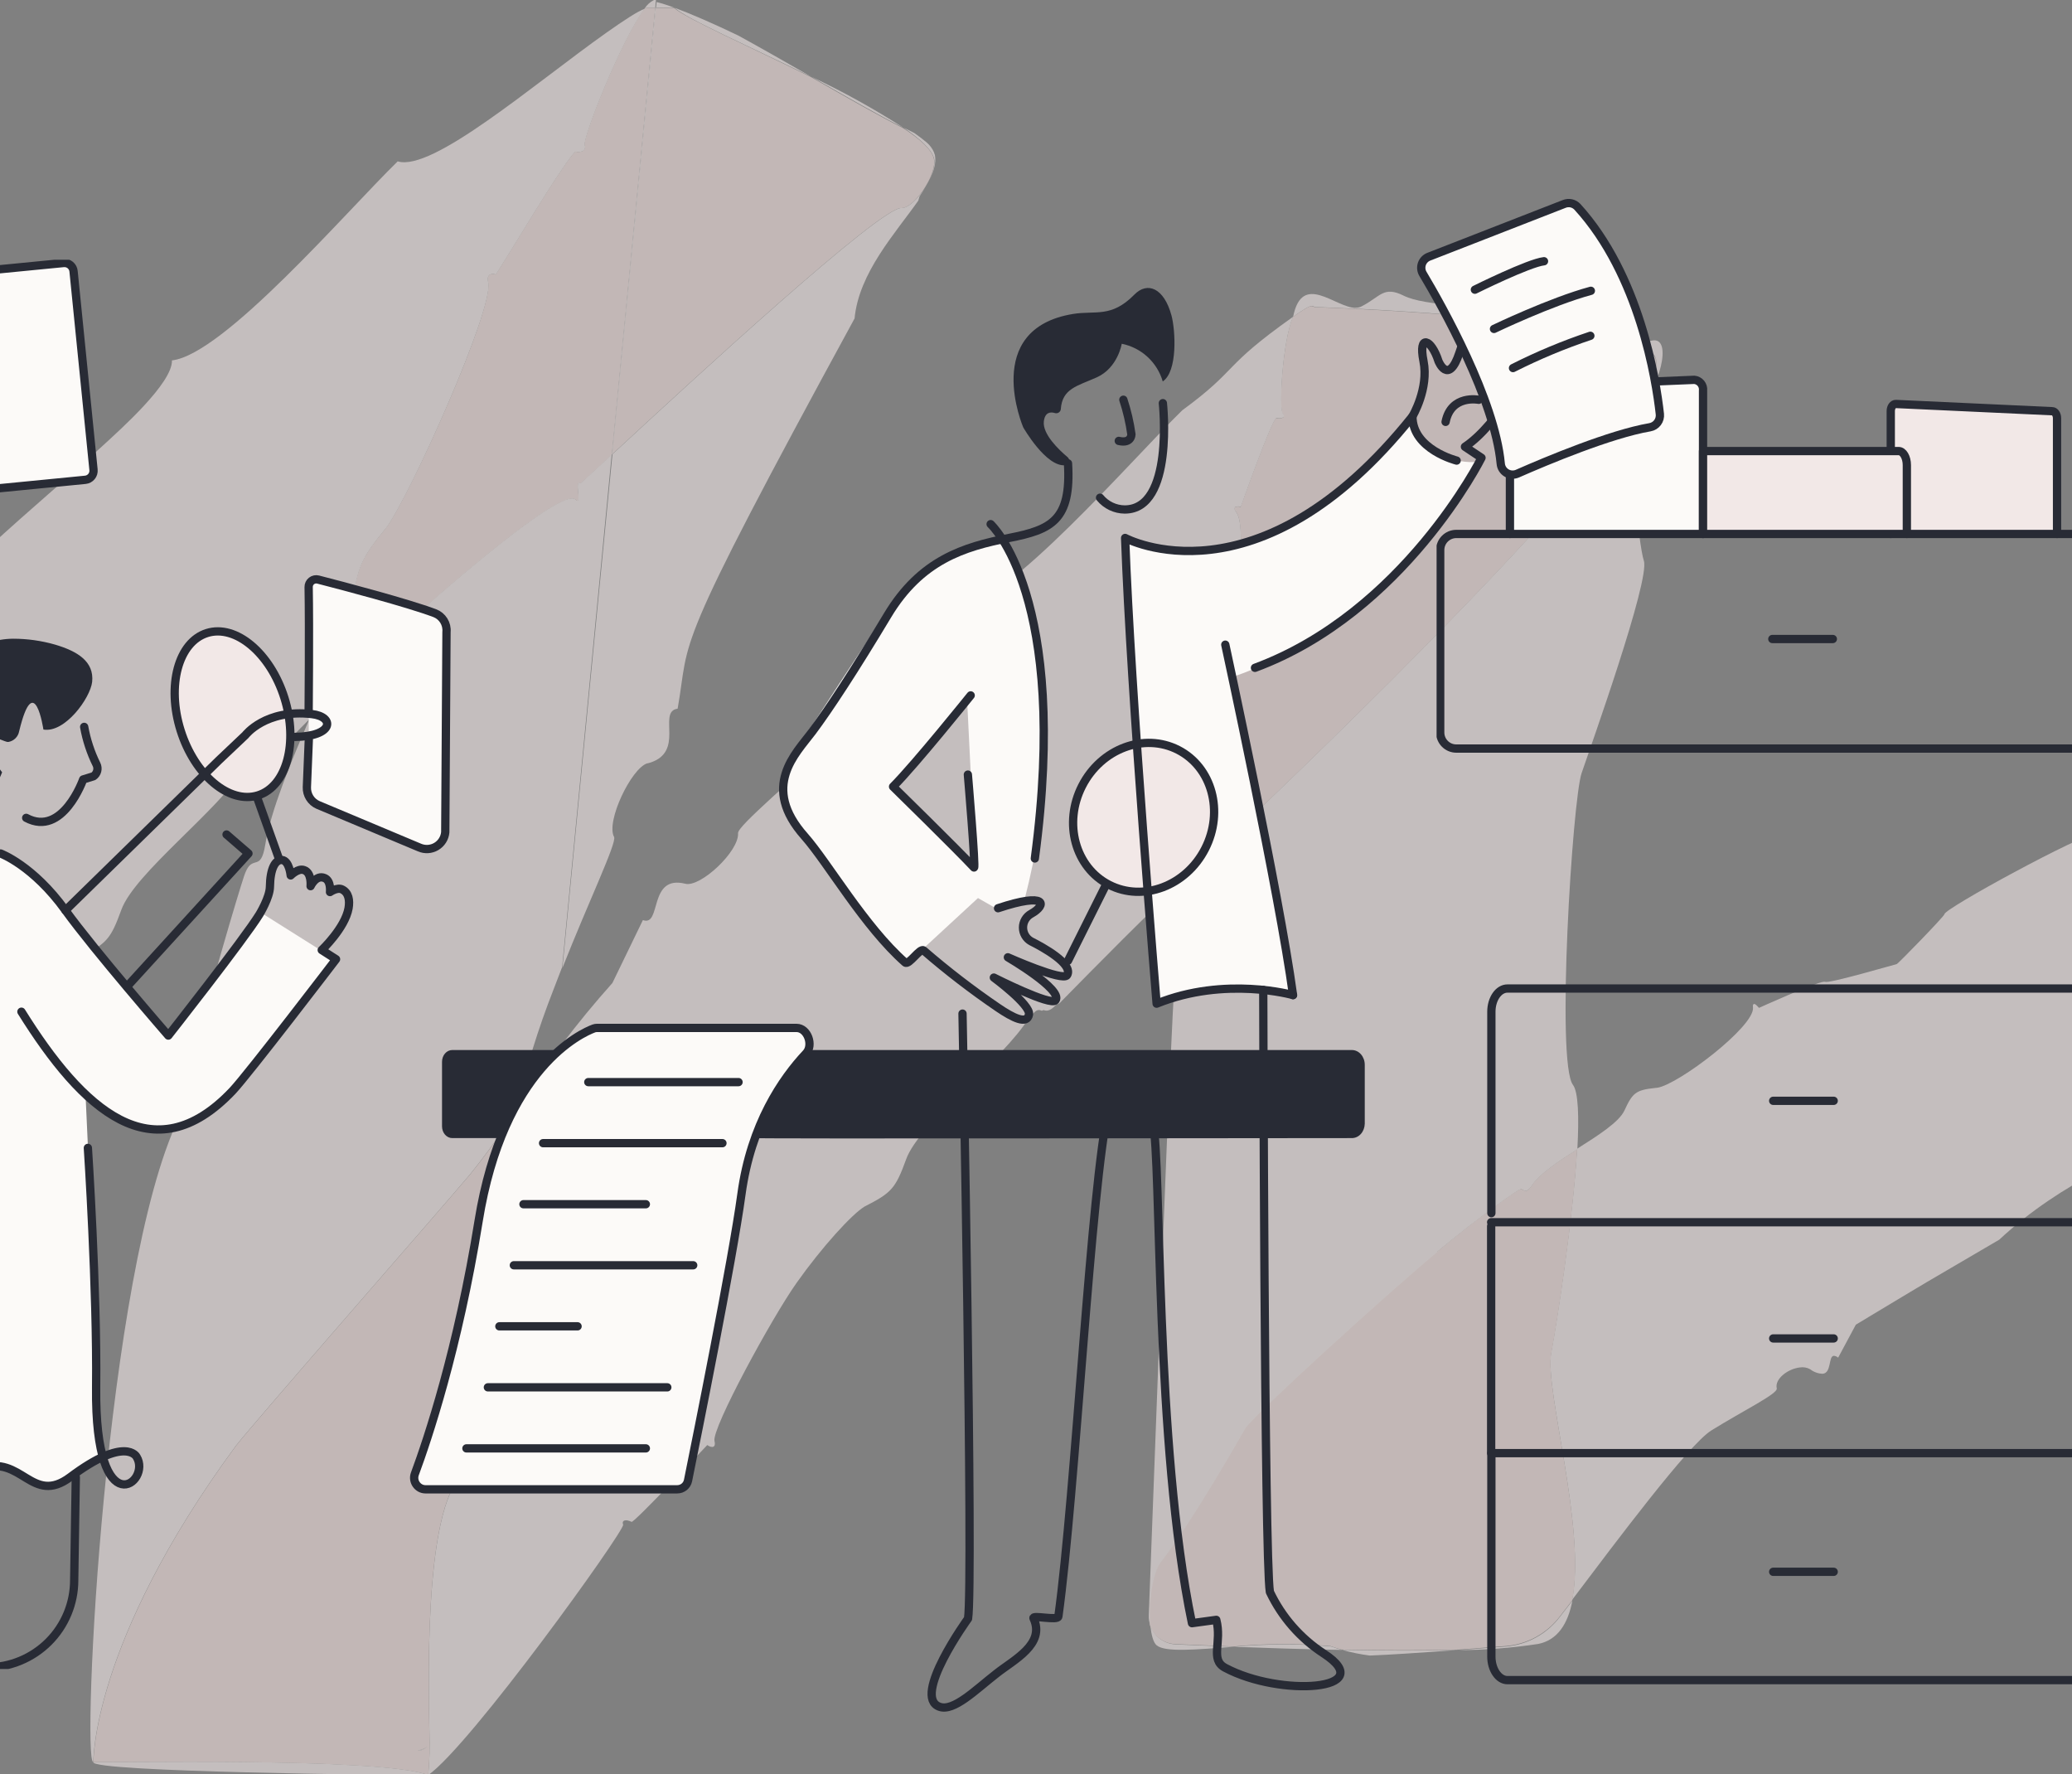 <svg width="375" height="321" viewBox="0 0 375 321" fill="none" xmlns="http://www.w3.org/2000/svg">
<rect x="0" y="0" width="375" height="321" fill="#808080" stroke="none"/>
<g opacity="0.6" clip-path="url(#clip0_4804_4524)">
<path d="M318.346 182.375C318.346 182.375 328.332 177.838 330.072 177.646C330.197 177.646 330.274 177.646 330.312 177.646C330.735 178.088 343.047 174.474 343.268 174.455C343.489 174.436 351.918 165.757 351.918 165.42C351.803 164.459 376.533 151.003 379.791 150.619C379.994 150.581 380.202 150.59 380.4 150.645C380.598 150.7 380.781 150.799 380.935 150.936C386.635 157.405 406.972 186.959 411.211 194.524C415.738 202.597 384.568 203.174 361.828 224.319C345.834 233.68 351.371 230.384 335.877 239.697L332.677 245.666C332.455 245.463 332.169 245.344 331.869 245.329C331.379 245.387 331.293 246.156 331.12 246.925C330.947 247.694 330.706 248.491 329.899 248.578C329.068 248.56 328.266 248.273 327.611 247.761C327.047 247.447 326.394 247.332 325.756 247.434C323.632 247.665 321.153 249.481 321.566 251.231C321.787 252.192 315.578 255.2 309.715 258.843C305.63 261.38 292.472 278.979 284.533 289.484C287.08 276.422 279.507 251.327 280.737 244.791C281.842 238.909 284.697 220.359 285.427 207.864C289.272 205.432 293.001 203.058 293.991 200.954C295.461 197.763 296.038 197.244 299.498 196.869L299.969 196.821C303.766 196.225 317.5 185.797 317.27 182.346C317.202 181.904 317.27 181.683 317.471 181.664C317.673 181.644 317.99 181.962 318.346 182.375Z" fill="#F2E8E7"/>
<path d="M298.922 61.637C303.083 60.675 299.825 71.44 297.086 72.209C299.546 68.201 300.469 65.318 299.248 64.097C297.884 62.732 294.712 61.579 290.492 60.608V60.541C294.154 61.464 297.336 62.021 298.922 61.637Z" fill="#F2E8E7"/>
<path d="M296.845 72.297C296.941 72.311 297.038 72.311 297.134 72.297C296.74 72.931 296.317 73.594 295.846 74.286C296.009 73.027 296.336 72.306 296.845 72.297Z" fill="#F2E8E7"/>
<path d="M282.352 292.522L284.581 289.639C283.764 293.829 281.9 296.78 278.363 297.472C273.61 298.192 268.811 298.565 264.003 298.587L272.49 297.943C274.424 297.789 276.303 297.227 278.003 296.292C279.703 295.357 281.185 294.072 282.352 292.522Z" fill="#F2E8E7"/>
<path d="M260.13 226.463C266.858 220.792 275.018 214.929 275.306 215.131C275.552 215.336 275.861 215.451 276.181 215.458C276.46 215.458 276.777 215.208 277.142 214.612C278.613 212.382 282.044 210.123 285.446 207.961C284.716 220.456 281.861 239.006 280.756 244.888C279.526 251.423 287.099 276.519 284.552 289.581L282.323 292.464C281.153 294.007 279.669 295.285 277.969 296.213C276.269 297.141 274.392 297.697 272.461 297.846L263.975 298.49C257.612 298.663 250.192 298.625 242.83 298.49C242.157 298.308 241.474 298.096 240.802 297.856C234.958 297.352 229.081 297.378 223.242 297.933C219.032 297.769 215.389 297.616 212.669 297.491C211.653 297.442 210.675 297.091 209.861 296.481C209.047 295.871 208.435 295.031 208.104 294.069C207.758 290.224 208.488 284.583 209.978 282.67C216.11 274.789 225.356 258.238 225.356 258.238C228.134 254.807 250.105 234.748 260.024 226.463H260.13Z" fill="#EEDCDA"/>
<path d="M264.003 298.547C257.785 299.008 251.259 299.45 247.885 299.566C246.201 299.343 244.534 299.002 242.897 298.547C250.221 298.681 257.641 298.72 264.003 298.547Z" fill="#F2E8E7"/>
<path d="M290.492 60.647C278.065 57.763 256.545 56.408 245.319 55.841V55.687C245.695 55.698 246.069 55.616 246.405 55.447C249.884 53.669 250.384 51.66 254.094 53.525C257.804 55.389 268.434 55.447 273.442 56.091C276.614 56.504 284.226 58.974 290.483 60.522L290.492 60.647Z" fill="#F2E8E7"/>
<path d="M234.035 57.323C235.669 49.114 241.657 55.708 245.367 55.708V55.862C240.975 55.65 238.168 55.564 238.149 55.554C237.255 55.477 237.851 54.622 234.035 57.323Z" fill="#F2E8E7"/>
<path d="M240.869 297.914C241.542 298.155 242.224 298.366 242.897 298.549C235.958 298.424 229.095 298.203 223.309 297.991C229.148 297.436 235.025 297.41 240.869 297.914Z" fill="#F2E8E7"/>
<path d="M223.568 91.751C223.877 91.626 224.221 91.626 224.53 91.751C224.53 91.751 230.133 75.892 230.998 75.661C231.387 75.768 231.801 75.737 232.171 75.575C232.411 75.421 232.43 75.161 232.122 74.815C231.43 73.854 232.123 61.792 233.987 57.352C237.832 54.651 237.159 55.506 238.091 55.583C238.091 55.583 240.917 55.679 245.309 55.891C256.497 56.438 277.988 57.813 290.483 60.696C294.702 61.657 297.874 62.82 299.239 64.185C300.459 65.406 299.536 68.289 297.076 72.297C296.98 72.312 296.883 72.312 296.788 72.297C296.326 72.297 296 73.028 295.827 74.219C279.795 98.036 220.752 153.302 218.253 155.551C217.417 156.3 216.571 157.069 215.706 157.867C216.206 154.503 216.927 150.899 217.494 147.65L217.09 148.198C217.196 147.573 217.302 146.958 217.398 146.343C217.744 145.987 218.061 145.545 217.725 144.334C218.263 140.701 218.561 137.52 218.109 135.425C215.745 124.266 220.176 133.598 223.655 108.628C224.616 101.535 225.058 94.547 223.789 92.741C223.347 92.231 223.319 91.876 223.568 91.751Z" fill="#EEDCDA"/>
<path d="M223.309 297.991C216.456 298.471 210.92 299.019 209.344 297.722C208.719 297.212 208.383 295.847 208.19 294.127C208.522 295.088 209.134 295.929 209.948 296.538C210.762 297.148 211.74 297.5 212.756 297.549C215.457 297.674 219.099 297.827 223.309 297.991Z" fill="#F2E8E7"/>
<path d="M210.064 282.728C208.575 284.65 207.844 290.282 208.19 294.127C207.98 293.532 207.885 292.902 207.912 292.272C208.556 275.087 210.66 219.072 211.208 206.212C211.881 190.391 212.688 173.706 212.977 171.092C212.967 170.802 213.026 170.513 213.148 170.249C213.27 169.986 213.451 169.754 213.678 169.573C213.869 169.465 214.077 169.39 214.293 169.352C214.496 169.319 214.691 169.25 214.87 169.15C215.226 168.929 215.428 168.429 215.216 167.007C214.963 163.96 215.118 160.892 215.678 157.886C216.543 157.088 217.388 156.319 218.225 155.57C220.723 153.32 279.737 98.055 295.798 74.238C294.75 80.293 296.547 98.545 297.509 101.458C298.662 104.956 287.897 135.04 286.244 139.903C284.591 144.766 281.592 192.342 284.687 196.312C285.648 197.581 285.802 202.079 285.475 207.971C282.073 210.133 278.641 212.392 277.171 214.622C276.777 215.218 276.46 215.439 276.21 215.467C275.89 215.461 275.581 215.346 275.335 215.141C275.047 214.968 266.916 220.802 260.159 226.472V226.53C250.24 234.815 228.268 254.874 225.491 258.305C225.462 258.296 216.197 274.846 210.064 282.728Z" fill="#F2E8E7"/>
<path d="M169.014 28.729C169.303 29.969 168.62 31.881 167.582 33.621C166.275 35.793 164.411 37.687 163.152 37.648C159.547 37.206 124.918 69.125 110.808 82.187L118.689 1.452C120.006 1.452 121.746 1.385 122.015 1.452C124.197 3.374 135.692 8.439 146.774 13.947C153.223 17.628 159.365 21.145 163.449 23.183C166.621 25.23 168.688 27.162 169.014 28.729Z" fill="#EEDCDA"/>
<path d="M169.149 27.834C169.582 29.535 168.899 31.477 167.631 33.601C168.669 31.861 169.351 29.949 169.063 28.709C168.697 27.142 166.631 25.21 163.536 23.096C164.247 23.461 164.891 23.768 165.458 24.057C166.362 24.691 167.102 25.258 167.679 25.748C168.263 26.235 168.727 26.85 169.034 27.546C169.061 27.621 169.083 27.698 169.101 27.776V27.863L169.149 27.834Z" fill="#F2E8E7"/>
<path d="M163.517 23.116C159.432 21.078 153.29 17.56 146.841 13.879C152.594 16.592 158.165 19.678 163.517 23.116Z" fill="#F2E8E7"/>
<path d="M146.841 13.897C135.759 8.438 124.264 3.411 122.082 1.402C125.1 2.517 129.147 4.286 133.616 6.429C137.778 8.717 142.381 11.331 146.841 13.897Z" fill="#F2E8E7"/>
<path d="M128.003 261.477C128.003 261.477 114.749 275.586 114.307 275.375C113.278 274.866 112.461 275.048 112.779 275.894C112.952 277.143 85.204 315.762 77.505 321.192C77.744 318.569 77.815 315.933 77.716 313.301C77.716 308.707 76.265 272.511 83.993 266.657C83.81 254.874 84.694 219.235 93.604 210.008C92.489 208.663 92.643 205.26 93.537 200.724C98.673 192.648 104.459 185.004 110.837 177.868L116.354 166.488C119.804 167.737 117.257 158.213 124.043 159.914C126.763 160.596 133.789 154.051 133.577 150.754C133.529 150.081 136.038 147.679 139.71 144.305C148.206 136.501 153.579 132.137 160.566 125.717C163.853 122.689 173.253 114.337 173.119 110.252C182.499 109.185 204.644 83.34 213.976 74.238C224.386 66.597 220.906 66.607 234.026 57.322C232.103 61.763 231.469 73.815 232.161 74.786C232.469 75.132 232.449 75.392 232.209 75.545C231.84 75.708 231.426 75.738 231.037 75.632C230.172 75.862 224.568 91.721 224.568 91.721C224.26 91.596 223.915 91.596 223.607 91.721C223.357 91.875 223.386 92.231 223.799 92.759C225.068 94.566 224.655 101.554 223.665 108.647C220.185 133.636 215.755 124.285 218.119 135.443C218.571 137.539 218.273 140.72 217.734 144.353C218.071 145.564 217.734 146.006 217.408 146.362C217.312 146.977 217.206 147.592 217.1 148.217L217.504 147.669C216.937 150.918 216.216 154.522 215.716 157.886C207.585 165.392 198.368 174.811 191.736 181.549L191.169 181.789L190.919 182.039C189.958 183 189.362 182.952 188.862 182.76L188.554 182.895C188.055 182.683 187.593 182.587 186.796 183.644L186.469 183.788C186.401 183.885 186.344 183.961 186.277 184.077C181.73 191.66 166.391 203.098 163.997 209.768C162.075 215.054 161.354 215.842 156.501 218.303C154.175 219.687 148.706 225.723 144.169 232.133C139.633 238.544 128.791 258.497 129.31 260.737C129.608 261.871 128.935 262.121 128.003 261.477Z" fill="#F2E8E7"/>
<path d="M122.054 1.403C121.784 1.336 120.045 1.403 118.728 1.403L118.834 0.365C119.927 0.647 121.002 0.994 122.054 1.403Z" fill="#F2E8E7"/>
<path d="M118.728 1.402L110.847 82.138L110.731 82.243L118.584 1.402H118.728Z" fill="#F2E8E7"/>
<path d="M118.718 0.009L118.584 1.422C117.844 1.422 117.267 1.422 117.229 1.422C117.038 1.422 116.849 1.458 116.671 1.527C117.079 0.884 117.654 0.362 118.334 0.018C118.459 -0.018 118.592 -0.022 118.718 0.009Z" fill="#F2E8E7"/>
<path d="M116.671 1.537C116.849 1.468 117.038 1.432 117.229 1.432C117.229 1.432 117.844 1.432 118.584 1.432L110.731 82.302C107.8 85.012 105.772 86.896 105.128 87.472C103.83 86.511 105.445 91.567 104.244 90.481L104.167 90.404C101.629 88.107 79.254 107.8 76.227 110.511C69.864 116.22 62.53 123.505 56.177 129.916C59.676 121.766 63.078 114.057 63.703 109.607C64.664 102.533 65.289 101.101 69.921 95.45C74.256 89.568 89.365 55.928 88.356 51.122C88.106 50.305 88.356 49.777 88.817 49.623C89.104 49.548 89.408 49.569 89.682 49.681C89.915 49.372 90.129 49.051 90.326 48.719C92.499 45.269 91.172 47.355 96.67 38.455C100.053 32.966 103.628 27.603 104.167 27.43C104.504 27.518 104.858 27.518 105.195 27.43C105.319 27.405 105.436 27.353 105.537 27.276C105.638 27.2 105.721 27.102 105.779 26.989C105.837 26.877 105.869 26.753 105.873 26.626C105.877 26.499 105.852 26.373 105.801 26.258C105.464 24.855 112.509 6.958 116.671 1.537Z" fill="#EEDCDA"/>
<path d="M76.198 110.473C79.225 107.763 101.601 88.069 104.138 90.366L104.215 90.443C105.416 91.529 103.802 86.454 105.099 87.435C105.743 86.858 107.771 84.974 110.703 82.264L101.735 175.004C101.216 176.32 100.707 177.656 100.197 179.002C97.421 186.066 95.172 193.327 93.469 200.724C90.889 204.831 88.068 208.781 85.021 212.555C79.254 219.379 46.326 256.96 42.664 261.64C16.358 297.433 16.963 318.789 16.867 318.837C14.762 318.501 19.049 229.961 32.341 202.377C32.447 202.156 32.111 201.983 32.034 201.819L32.408 200.349C32.597 200.287 32.771 200.187 32.92 200.055C33.068 199.923 33.188 199.761 33.271 199.581C33.354 199.4 33.398 199.205 33.402 199.006C33.406 198.807 33.369 198.61 33.293 198.426C33.225 198.177 33.168 197.907 33.1 197.648C38.05 178.627 43.144 161.596 44.173 158.53C44.807 156.607 45.432 156.309 46.018 156.127L46.191 156.069L46.364 156.021C47.008 155.819 47.585 155.454 48.017 152.792C49.036 146.573 52.621 137.981 56.11 129.849C62.502 123.468 69.835 116.182 76.198 110.473Z" fill="#F2E8E7"/>
<path d="M110.847 82.187C124.956 69.125 159.586 37.206 163.19 37.648C164.449 37.648 166.314 35.793 167.621 33.621C167.265 34.236 166.862 34.861 166.419 35.543C166.352 35.793 166.275 36.043 166.198 36.303C162.114 42.127 155.443 49.326 154.665 57.621C120.746 119.864 125.033 114.808 122.64 128.235C122.516 128.249 122.393 128.275 122.275 128.312C120.775 128.783 121.15 130.725 121.14 132.791C121.131 134.857 120.708 137.039 117.651 138L117.219 138.125H117.132C114.249 139.029 109.607 148.698 111.145 151.456C111.635 152.523 106.55 163.096 101.793 175.139L110.847 82.187Z" fill="#F2E8E7"/>
<path d="M75.64 316.77C75.938 316.895 76.534 316.636 77.351 316.059C76.823 316.388 76.246 316.628 75.64 316.77ZM77.716 313.3C77.815 315.933 77.744 318.568 77.505 321.191C68.855 317.914 17.982 319.01 16.896 318.837C16.992 318.837 16.386 297.432 42.693 261.639C46.355 256.959 79.293 219.349 85.05 212.554C88.097 208.78 90.918 204.83 93.498 200.723C92.537 205.259 92.451 208.662 93.566 210.007C84.694 219.234 83.81 254.873 83.954 266.656C76.265 272.51 77.707 308.706 77.707 313.3H77.716Z" fill="#EEDCDA"/>
<path d="M77.351 316.061C76.534 316.637 75.938 316.897 75.64 316.772C76.245 316.63 76.823 316.389 77.351 316.061Z" fill="#F2E8E7"/>
<path d="M16.896 318.836C17.982 319.009 68.893 317.875 77.505 321.191C76.04 321.577 74.5 321.577 73.036 321.191C73.036 321.191 16.136 320.672 16.896 318.836Z" fill="#F2E8E7"/>
<path d="M2.104 187.047C-2.423 193.467 -13.274 213.41 -12.755 215.65C-12.467 216.803 -13.092 217.034 -14.024 216.39C-14.024 216.39 -27.278 230.499 -27.72 230.288C-28.748 229.779 -29.566 229.961 -29.248 230.807C-29.075 232.056 -57.121 265.408 -64.81 270.829C-65.332 271.161 -65.907 271.398 -66.511 271.53C-66.723 271.44 -66.926 271.331 -67.117 271.204C-66.252 259.862 -67.444 236.939 -68.251 236.439C-69.058 236.122 -68.568 235.613 -67.463 235.382C-67.002 235.286 -66.656 220.965 -66.608 220.917C-65.493 220.811 -65.175 220.379 -66.165 219.879C-68.088 218.918 -73.355 202.578 -74.297 196.744C-74.657 194.517 -74.882 192.271 -74.969 190.016C-74.925 189.888 -74.893 189.757 -74.873 189.622C-71.221 184.942 -62.696 174.34 -56.939 167.516C-49.49 158.693 -45.405 148.697 -31.161 132.829L-25.644 121.449C-22.194 122.699 -24.741 113.174 -17.955 114.875C-15.235 115.557 -8.209 109.002 -8.421 105.715C-8.469 105.043 -5.97 102.64 -2.288 99.266C6.208 91.462 11.581 87.098 18.568 80.678C21.855 77.65 31.255 69.288 31.121 65.213C40.501 64.146 62.646 38.301 71.978 29.199C78.274 31.122 96.603 15.234 109.713 5.94C112.942 3.662 115.479 1.999 116.69 1.586C112.529 7.007 105.484 24.903 105.83 26.258C105.881 26.374 105.906 26.5 105.902 26.627C105.898 26.753 105.866 26.877 105.808 26.99C105.75 27.102 105.667 27.201 105.566 27.277C105.465 27.353 105.348 27.406 105.224 27.431C104.887 27.519 104.533 27.519 104.196 27.431C103.657 27.604 100.082 32.967 96.699 38.455C91.201 47.355 92.528 45.27 90.355 48.72C90.159 49.052 89.944 49.373 89.711 49.681C89.437 49.569 89.133 49.549 88.846 49.623C88.366 49.777 88.135 50.306 88.385 51.123C89.346 55.928 74.285 89.568 69.95 95.45C65.318 101.102 64.722 102.534 63.732 109.608C63.107 114.058 59.705 121.766 56.206 129.917L49.738 136.481L49.171 136.721L48.873 136.923C47.912 137.884 47.316 137.884 46.816 137.644L46.508 137.779C46.009 137.567 45.547 137.471 44.749 138.528L44.423 138.673C44.355 138.769 44.298 138.846 44.23 138.961C39.684 146.544 24.345 157.982 21.951 164.652C20.029 169.938 19.308 170.726 14.454 173.187C12.109 174.6 6.64 180.626 2.104 187.047Z" fill="#F2E8E7"/>
</g>
<g clip-path="url(#clip1_4804_4524)">
<path d="M381.554 262.941V299.773C381.554 302.112 380.244 304.015 378.642 304.015H272.827C271.216 304.015 269.915 302.073 269.915 299.773V262.941" stroke="#282B35" stroke-width="1.5" stroke-linecap="round" stroke-linejoin="round"/>
<path d="M320.919 284.414H331.87" stroke="#282B35" stroke-width="1.5" stroke-linecap="round" stroke-linejoin="round"/>
<path d="M381.515 221.867V262.941H269.876V221.867" stroke="#282B35" stroke-width="1.5" stroke-linecap="round" stroke-linejoin="round"/>
<path d="M320.919 199.189H331.87" stroke="#282B35" stroke-width="1.5" stroke-linecap="round" stroke-linejoin="round"/>
<path d="M269.915 219.517V183.075C269.915 180.754 271.216 178.871 272.827 178.871H378.642C380.244 178.871 381.554 180.754 381.554 183.075V219.517" stroke="#282B35" stroke-width="1.5" stroke-linecap="round" stroke-linejoin="round"/>
<path d="M331.87 242.186H320.919" stroke="#282B35" stroke-width="1.5" stroke-linecap="round" stroke-linejoin="round"/>
<path d="M269.876 221.158H381.515" stroke="#282B35" stroke-width="1.5" stroke-linecap="round" stroke-linejoin="round"/>
<path fill-rule="evenodd" clip-rule="evenodd" d="M273.274 96.619V71.796C273.225 71.347 273.35 70.896 273.622 70.535C273.895 70.174 274.294 69.931 274.74 69.855C279.671 69.709 295.903 69.233 306.649 68.728C306.881 68.75 307.106 68.818 307.311 68.928C307.516 69.038 307.697 69.188 307.844 69.368C307.99 69.549 308.099 69.758 308.164 69.981C308.229 70.205 308.249 70.439 308.222 70.67V96.619" fill="#FCFAF8"/>
<path d="M273.274 96.619V71.796C273.225 71.347 273.35 70.896 273.622 70.535C273.895 70.174 274.294 69.931 274.74 69.855C279.671 69.709 295.903 69.233 306.649 68.728C306.881 68.75 307.106 68.818 307.311 68.928C307.516 69.038 307.697 69.188 307.844 69.368C307.99 69.549 308.099 69.758 308.164 69.981C308.229 70.205 308.249 70.439 308.222 70.67V96.619" stroke="#282B35" stroke-width="1.5" stroke-linecap="round" stroke-linejoin="round"/>
<path fill-rule="evenodd" clip-rule="evenodd" d="M342.199 96.618V74.378C342.199 73.659 342.616 73.077 343.121 73.096L371.419 74.407C371.905 74.407 372.293 74.989 372.293 75.678V96.618" fill="#F2E8E7"/>
<path d="M342.199 96.618V74.378C342.199 73.659 342.616 73.077 343.121 73.096L371.419 74.407C371.905 74.407 372.293 74.989 372.293 75.678V96.618" stroke="#282B35" stroke-width="1.5" stroke-linecap="round" stroke-linejoin="round"/>
<path fill-rule="evenodd" clip-rule="evenodd" d="M308.222 96.618V81.619H343.636C344.441 81.619 345.111 82.755 345.111 84.153V96.618" fill="#F2E8E7"/>
<path d="M308.222 96.618V81.619H343.636C344.441 81.619 345.111 82.755 345.111 84.153V96.618" stroke="#282B35" stroke-width="1.5" stroke-linecap="round" stroke-linejoin="round"/>
<path d="M387.825 96.619H263.566C261.958 96.619 260.654 97.923 260.654 99.531V132.538C260.654 134.146 261.958 135.45 263.566 135.45H387.825C389.434 135.45 390.738 134.146 390.738 132.538V99.531C390.738 97.923 389.434 96.619 387.825 96.619Z" stroke="#282B35" stroke-width="1.5" stroke-linecap="round" stroke-linejoin="round"/>
<path d="M320.764 115.627H331.714" stroke="#282B35" stroke-width="1.5" stroke-linecap="round" stroke-linejoin="round"/>
</g>
<g clip-path="url(#clip2_4804_4524)">
<path fill-rule="evenodd" clip-rule="evenodd" d="M182 97.5C186.667 105.5 193.9 129.7 185.5 162.5L180.5 164.5L177 162.5L164 174.5L142.5 147C141.167 146 139.9 141.9 145.5 133.5C146.931 131.353 148.53 128.892 150.202 126.319C156.706 116.308 164.318 104.591 167.5 103C170.7 101.4 178.5 98.667 182 97.5ZM175 126L176.5 156.5L161.5 142.5L175 126Z" fill="#FCFAF8"/>
<path d="M209.5 181L203.5 98C228.3 105.2 248.167 86.333 255 76C258.2 83.2 265 84 268 83.5C254.8 107.5 232.5 119.5 223 122.5L234.5 179.5C221.7 178.3 212.5 180 209.5 181Z" fill="#FCFAF8"/>
<path d="M200.29 159.85L193.29 173.85" stroke="#282B35" stroke-width="1.5" stroke-linecap="round" stroke-linejoin="round"/>
<path d="M218.106 153.585C221.552 146.843 219.362 138.83 213.214 135.688C207.067 132.547 199.29 135.466 195.845 142.208C192.399 148.95 194.589 156.963 200.736 160.104C206.883 163.246 214.66 160.327 218.106 153.585Z" fill="#F2E8E7" stroke="#282B35" stroke-width="1.5" stroke-miterlimit="10"/>
<path d="M228.63 179.119C228.63 179.119 228.83 282.059 229.83 288.059C231.986 292.606 235.361 296.466 239.58 299.209C249.76 305.839 231.74 307.149 221.71 301.769C218.94 300.279 221.19 297.199 220.13 293.109L215.73 293.709C208.99 261.529 210.22 209.579 208.66 203.329C206.66 195.329 204.66 182.329 200.66 200.329C197.39 215.039 194.66 269.899 191.55 292.499C191.44 293.309 186.74 292.159 187.05 292.829C189.23 297.519 183.52 300.309 180.34 302.829C176.56 305.769 172.59 309.779 170.02 308.829C164.96 307.019 175.2 292.889 175.2 292.889C176.2 286.889 174.2 183.409 174.2 183.409" stroke="#282B35" stroke-width="1.5" stroke-linecap="round" stroke-linejoin="round"/>
<path d="M221.76 116.65C221.76 116.65 231.5 161.54 234.02 180.06" stroke="#282B35" stroke-width="1.5" stroke-linecap="round" stroke-linejoin="round"/>
<path d="M234.02 180.06C234.02 180.06 221.76 176.57 209.33 181.61C209.33 181.61 204.63 125.34 203.63 97.34C203.63 97.34 227.63 110.34 255.63 75.34C255.63 75.34 258.63 70.34 257.63 65.34C256.63 60.34 259.06 61.34 260.34 65.34C260.34 65.34 262.13 69.84 264.13 63.84C266.13 57.84 267.13 54.84 268.13 55.84C269.13 56.84 266.13 65.84 266.13 65.84C266.13 65.84 270.27 55.47 272.2 55.66C274.13 55.85 269.13 66.84 269.13 66.84C269.13 66.84 274.13 57.84 275.13 58.84C276.13 59.84 270.13 69.84 270.13 69.84C270.13 69.84 275.13 63.84 276.13 64.84C277.13 65.84 271.13 76.84 265.13 80.84L268.13 82.84C268.13 82.84 254.13 110.84 227.13 120.84" stroke="#282B35" stroke-width="1.5" stroke-linecap="round" stroke-linejoin="round"/>
<path d="M263.63 83.34C263.63 83.34 255.63 81.34 255.63 75.34" stroke="#282B35" stroke-width="1.5" stroke-linecap="round" stroke-linejoin="round"/>
<path d="M267.63 72.339C267.63 72.339 262.63 71.339 261.63 76.339" stroke="#282B35" stroke-width="1.5" stroke-linecap="round" stroke-linejoin="round"/>
<path d="M179.29 94.84C179.29 94.84 193.63 107.84 187.29 155.34" stroke="#282B35" stroke-width="1.5" stroke-linecap="round" stroke-linejoin="round"/>
<path d="M180.63 164.34C189.63 161.34 189.46 163.77 186.63 165.34C186.181 165.585 185.807 165.947 185.547 166.387C185.286 166.827 185.148 167.329 185.148 167.84C185.148 168.351 185.286 168.853 185.547 169.293C185.807 169.733 186.181 170.094 186.63 170.34C188.63 171.34 194.36 174.46 193.12 176.46C192.37 177.66 182.41 173.22 182.41 173.22C182.41 173.22 192.41 179.06 191.04 180.99C190.24 182.14 179.87 176.89 179.87 176.89C179.87 176.89 186.54 181.8 186.23 183.56C185.89 185.47 183.34 184.18 180.63 182.34C175.948 179.152 171.454 175.696 167.17 171.99C166.52 171.43 164.48 174.74 163.82 174.16C156.42 167.63 149.88 156.16 145.63 151.34C137.63 142.34 143.99 136.41 146.99 132.41C149.99 128.41 154.63 121.34 160.63 111.34C166.63 101.34 174.43 98.95 182.63 97.34C190.29 95.84 193.92 94.16 193.29 83.84" stroke="#282B35" stroke-width="1.5" stroke-linecap="round" stroke-linejoin="round"/>
<path d="M192.83 84.181C192.986 84.154 193.131 84.084 193.248 83.978C193.365 83.873 193.45 83.735 193.492 83.583C193.534 83.431 193.531 83.27 193.485 83.119C193.439 82.968 193.35 82.833 193.23 82.731C191.61 81.371 188.65 78.541 188.92 76.241C189.12 74.561 190.15 74.501 190.92 74.741C191.037 74.777 191.161 74.787 191.283 74.769C191.405 74.751 191.521 74.707 191.623 74.639C191.725 74.571 191.811 74.481 191.875 74.376C191.938 74.271 191.978 74.153 191.99 74.031C192.25 70.291 194.99 69.851 198.48 68.291C202.32 66.571 203.02 62.201 203.02 62.201C204.762 62.552 206.374 63.373 207.682 64.575C208.99 65.778 209.944 67.315 210.44 69.021C213.17 67.191 212.74 59.761 212.02 57.081C210.66 52.081 207.66 50.911 205.31 53.301C201.11 57.571 198.31 56.141 194.19 56.811C177.54 59.551 185.19 77.331 185.19 77.331C185.19 77.331 189.32 84.581 192.83 84.181Z" fill="#282B35"/>
<path d="M175.68 125.83C175.68 125.83 165.63 138.34 161.63 142.34C161.63 142.34 173.15 153.62 176.28 156.97C176.63 157.34 175.17 140.16 175.17 140.16" stroke="#282B35" stroke-width="1.5" stroke-linecap="round" stroke-linejoin="round"/>
<path d="M199.09 90.059C199.634 90.72 200.316 91.253 201.088 91.621C201.86 91.99 202.704 92.183 203.56 92.189C212.56 92.189 210.46 72.949 210.46 72.949" stroke="#282B35" stroke-width="1.5" stroke-linecap="round" stroke-linejoin="round"/>
<path d="M203.31 72.33C203.986 74.375 204.475 76.477 204.77 78.61C204.77 78.61 204.77 80.32 202.48 79.78" stroke="#282B35" stroke-width="1.5" stroke-linecap="round" stroke-linejoin="round"/>
<path d="M283.1 36.9L258.62 46.44C258.325 46.55 258.057 46.724 257.837 46.95C257.616 47.175 257.448 47.447 257.344 47.744C257.24 48.042 257.203 48.359 257.235 48.673C257.267 48.986 257.368 49.289 257.53 49.56C261.08 55.51 270.53 72.39 271.61 83.89C271.637 84.231 271.744 84.562 271.924 84.854C272.103 85.146 272.35 85.391 272.643 85.569C272.936 85.747 273.268 85.853 273.61 85.877C273.952 85.901 274.295 85.844 274.61 85.71C280 83.34 291.45 78.54 298.61 77.31C299.156 77.216 299.647 76.918 299.981 76.476C300.315 76.034 300.469 75.481 300.41 74.93C299.71 68.64 296.74 49.77 285.49 37.43C285.192 37.11 284.804 36.888 284.377 36.793C283.951 36.699 283.505 36.736 283.1 36.9Z" fill="#FCFAF8" stroke="#282B35" stroke-width="1.5" stroke-linecap="round" stroke-linejoin="round"/>
<path d="M273.83 66.6C278.349 64.317 283.028 62.365 287.83 60.76L273.83 66.6Z" fill="#FCFAF8"/>
<path d="M273.83 66.6C278.349 64.317 283.028 62.365 287.83 60.76" stroke="#282B35" stroke-width="1.5" stroke-linecap="round" stroke-linejoin="round"/>
<path d="M270.39 59.519C270.39 59.519 280.67 54.579 287.92 52.619L270.39 59.519Z" fill="#FCFAF8"/>
<path d="M270.39 59.519C270.39 59.519 280.67 54.579 287.92 52.619" stroke="#282B35" stroke-width="1.5" stroke-linecap="round" stroke-linejoin="round"/>
<path d="M266.93 52.419C266.93 52.419 276.69 47.569 279.44 47.27L266.93 52.419Z" fill="#FCFAF8"/>
<path d="M266.93 52.419C266.93 52.419 276.69 47.569 279.44 47.27" stroke="#282B35" stroke-width="1.5" stroke-linecap="round" stroke-linejoin="round"/>
</g>
<path d="M136.193 205.934C136.731 206.083 228.842 205.934 244.691 205.934C245.295 205.931 245.875 205.658 246.306 205.173C246.737 204.687 246.986 204.028 247 203.334V192.659C246.998 191.955 246.753 191.28 246.319 190.782C245.885 190.284 245.296 190.003 244.682 190H81.849C81.359 190 80.888 190.223 80.541 190.621C80.195 191.019 80 191.559 80 192.121V203.812C80 204.375 80.195 204.915 80.541 205.312C80.888 205.71 81.359 205.934 81.849 205.934H91.397" fill="#282B35"/>
<path d="M108.046 186C107.852 186 107.67 186.024 107.488 186.091C105.365 186.875 91.108 193.122 86.62 220.948C82.873 244.178 77.391 260.467 75.085 266.689C74.588 268.03 75.582 269.487 77.012 269.487H122.566C123.517 269.487 124.332 268.832 124.522 267.901C126.049 260.377 132.547 228.14 134.188 216.094C135.916 203.419 141.577 195.189 145.894 190.592C147.272 189.125 146.174 186 144.162 186H108.046Z" fill="#FCFAF8" stroke="#282B35" stroke-width="1.5" stroke-linecap="round" stroke-linejoin="round"/>
<path d="M116.889 262.08H84.416" stroke="#282B35" stroke-width="1.5" stroke-linecap="round" stroke-linejoin="round"/>
<path d="M120.772 251.033H88.299" stroke="#282B35" stroke-width="1.5" stroke-linecap="round" stroke-linejoin="round"/>
<path d="M104.531 239.994H90.377" stroke="#282B35" stroke-width="1.5" stroke-linecap="round" stroke-linejoin="round"/>
<path d="M125.461 228.947H92.998" stroke="#282B35" stroke-width="1.5" stroke-linecap="round" stroke-linejoin="round"/>
<path d="M116.889 217.9H94.736" stroke="#282B35" stroke-width="1.5" stroke-linecap="round" stroke-linejoin="round"/>
<path d="M130.751 206.852H98.289" stroke="#282B35" stroke-width="1.5" stroke-linecap="round" stroke-linejoin="round"/>
<path d="M133.664 195.805H106.472" stroke="#282B35" stroke-width="1.5" stroke-linecap="round" stroke-linejoin="round"/>
<g clip-path="url(#clip3_4804_4524)">
<path d="M-18.5 180.499C-16.1 160.499 -6.833 153.832 -2 153.999C6.8 153.999 21.5 177.999 30.5 187.499L47 164.999L60.5 173.499C43.5 195.999 37 202.999 31.5 203.999C26.384 204.929 19.333 201.166 15.5 198.499L18.5 263.999L8 269.499C6.667 268.166 3 265.499 -1 265.499C-6 265.499 -10.5 269.499 -15 269.499C-16.5 269.499 -21.167 265.832 -22 264.499C-43 272.499 -33.5 259.499 -22 231.499C-10.5 203.499 -21.5 205.499 -18.5 180.499Z" fill="#FCFAF8"/>
<path d="M55.861 128.544C55.861 128.544 55.996 113.73 55.861 106.216C55.857 106.006 55.902 105.797 55.992 105.607C56.083 105.416 56.215 105.249 56.381 105.119C56.546 104.988 56.739 104.898 56.946 104.854C57.152 104.81 57.365 104.815 57.569 104.867C61.986 106.003 73.635 109.061 78.674 110.944C79.355 111.201 79.933 111.674 80.319 112.292C80.705 112.909 80.877 113.636 80.809 114.361L80.586 150.591C80.538 151.118 80.365 151.627 80.082 152.075C79.799 152.522 79.414 152.897 78.958 153.167C78.502 153.437 77.989 153.595 77.46 153.628C76.932 153.661 76.403 153.568 75.917 153.357L57.55 145.649C56.933 145.378 56.411 144.927 56.053 144.356C55.695 143.785 55.516 143.12 55.54 142.446L55.89 133.825" fill="#FCFAF8"/>
<path d="M55.861 128.544C55.861 128.544 55.996 113.73 55.861 106.216C55.857 106.006 55.902 105.797 55.992 105.607C56.083 105.416 56.215 105.249 56.381 105.119C56.546 104.988 56.739 104.898 56.946 104.854C57.152 104.81 57.365 104.815 57.569 104.867C61.986 106.003 73.635 109.061 78.674 110.944C79.355 111.201 79.933 111.674 80.319 112.292C80.705 112.909 80.877 113.636 80.809 114.361L80.586 150.591C80.538 151.118 80.365 151.627 80.082 152.075C79.799 152.522 79.414 152.897 78.958 153.167C78.502 153.437 77.989 153.595 77.46 153.628C76.932 153.661 76.403 153.568 75.917 153.357L57.55 145.649C56.933 145.378 56.411 144.927 56.053 144.356C55.695 143.785 55.516 143.12 55.54 142.446L55.89 133.825" stroke="#282B35" stroke-width="1.5" stroke-linecap="round" stroke-linejoin="round"/>
<path d="M46.705 143.917C51.891 142.285 54.025 134.387 51.473 126.276C48.92 118.165 42.647 112.913 37.461 114.545C32.275 116.177 30.141 124.075 32.693 132.186C35.246 140.297 41.519 145.55 46.705 143.917Z" fill="#F2E8E7" stroke="#282B35" stroke-width="1.5" stroke-miterlimit="10"/>
<path d="M46.454 144.076L50.599 155.696" stroke="#282B35" stroke-width="1.5" stroke-miterlimit="10"/>
<path d="M11.846 164.725L39.639 137.543L44.415 133.02C44.415 133.02 48.046 128.243 56.453 129.214C60.598 129.69 60.433 133.233 53.414 133.34" stroke="#282B35" stroke-width="1.5" stroke-linecap="round" stroke-linejoin="round"/>
<path d="M-15.229 50.202L11.496 47.591C11.713 47.568 11.932 47.589 12.142 47.651C12.351 47.714 12.545 47.817 12.714 47.955C12.883 48.093 13.022 48.263 13.125 48.456C13.228 48.648 13.291 48.859 13.312 49.076L16.923 84.995C16.947 85.213 16.928 85.433 16.866 85.643C16.804 85.853 16.701 86.049 16.563 86.219C16.424 86.389 16.254 86.529 16.061 86.632C15.867 86.736 15.656 86.799 15.438 86.82L-11.395 89.451C-11.835 89.494 -12.274 89.361 -12.616 89.081C-12.958 88.8 -13.175 88.396 -13.22 87.956L-16.734 52.037C-16.758 51.818 -16.738 51.595 -16.675 51.383C-16.612 51.172 -16.507 50.974 -16.367 50.803C-16.227 50.633 -16.054 50.491 -15.859 50.388C-15.663 50.285 -15.449 50.222 -15.229 50.202Z" fill="#FCFAF8" stroke="#282B35" stroke-width="1.5" stroke-linecap="round" stroke-linejoin="round"/>
<path d="M-8.133 267.85L-6.803 284.256C-6.803 284.256 -16.394 280.946 -40.265 286.508C-44.148 287.421 -46.284 283.887 -49.002 284.412C-54.38 285.441 -54.099 290.518 -60.652 293.857C-64.651 295.886 -69.952 297.498 -70.553 299.109C-70.66 299.404 -70.694 299.72 -70.652 300.03C-70.609 300.341 -70.493 300.637 -70.311 300.892C-70.13 301.148 -69.89 301.356 -69.611 301.498C-69.332 301.641 -69.022 301.714 -68.709 301.711L-46.507 299.167C-44.452 298.928 -42.378 298.882 -40.314 299.031L-2.357 301.711C1.83 301.711 5.845 300.048 8.805 297.088C11.765 294.127 13.428 290.112 13.428 285.926L13.719 267.287" stroke="#282B35" stroke-width="1.5" stroke-linecap="round" stroke-linejoin="round"/>
<path d="M15.904 207.71C15.904 207.71 17.593 233.29 17.399 251.046C17.127 276.441 27.524 268.131 24.718 263.608C24.718 263.608 22.777 259.724 12.7 267.287C5.74 272.471 3.876 263.035 -3.502 265.802C-9.065 267.889 -12.511 270.976 -16.345 269.228C-20.559 267.287 -17.209 262.239 -30.907 266.724C-40.615 269.918 -27.024 245.833 -19.539 227.611C-17.328 222.631 -16.073 217.28 -15.841 211.836C-15.52 206.769 -16.811 200.556 -17.695 194.945C-18.85 187.567 -21.238 170.054 -8.89 157.793C-7.464 156.351 -6.389 154.6 -5.748 152.676C-5.107 150.752 -4.916 148.707 -5.191 146.697" stroke="#282B35" stroke-width="1.5" stroke-linecap="round" stroke-linejoin="round"/>
<path d="M0.109 154.436C0.109 154.436 6.002 156.61 11.846 164.726C17.039 171.929 30.465 187.384 30.465 187.384C30.465 187.384 44.056 170.123 46.968 165.434C46.968 165.434 48.832 162.376 48.852 160.464C48.9 157.144 49.822 155.552 51.007 155.61C52.366 155.717 52.609 158.406 52.609 158.406C52.609 158.406 53.939 157.057 55.006 157.435C56.472 157.901 56.21 160.348 56.21 160.348C56.21 160.348 57.181 158.212 58.754 158.882C59.967 159.396 59.724 161.415 59.724 161.415C59.724 161.415 61.035 160.493 61.918 160.94C63.103 161.522 63.336 162.881 63.083 164.347C62.443 167.929 58.229 171.909 58.229 171.909L60.821 173.569C60.821 173.569 44.949 194.344 42.095 197.373C27.66 212.614 14.913 200.771 3.876 183.064" stroke="#282B35" stroke-width="1.5" stroke-linecap="round" stroke-linejoin="round"/>
<path d="M15.234 131.525C15.653 133.885 16.405 136.172 17.467 138.321C17.646 138.685 17.689 139.102 17.588 139.496C17.486 139.89 17.247 140.234 16.913 140.466L15.049 141.039C15.049 141.039 11.351 151.533 4.74 147.99" stroke="#282B35" stroke-width="1.5" stroke-linecap="round" stroke-linejoin="round"/>
<path d="M7.856 132.01C7.856 132.01 6.215 120.923 3.468 132.311C3.383 132.795 3.152 133.241 2.804 133.588C2.457 133.936 2.01 134.168 1.526 134.252C0.818 134.359 -1.192 132.796 -1.803 134.019C-2.726 135.854 0.381 139.747 0.381 139.747C0.381 139.747 -4.657 152.862 -10.074 145.698C-15.491 138.533 -14.53 129.641 -12.016 126.282C-12.016 126.282 -15.55 127.253 -18.705 123.476C-21.2 120.516 -19.753 112.982 -12.453 112.982C-6.483 112.982 -6.434 118.681 -6.434 118.681C-3.926 116.689 -0.822 115.596 2.381 115.574C4.938 115.574 7.484 115.93 9.943 116.633C14.059 117.846 17.049 119.71 16.68 123.379C16.35 126.301 11.768 132.67 7.856 132.01Z" fill="#282B35"/>
<path d="M23 178.5L44.969 154.435L41 151" stroke="#282B35" stroke-width="1.5" stroke-linecap="round" stroke-linejoin="round"/>
</g>
<defs>
<clipPath id="clip0_4804_4524">
<rect width="375" height="321" fill="white"/>
</clipPath>
<clipPath id="clip1_4804_4524">
<rect width="115" height="237" fill="white" transform="translate(260 68)"/>
</clipPath>
<clipPath id="clip2_4804_4524">
<rect width="160.16" height="273.73" fill="white" transform="translate(141 36)"/>
</clipPath>
<clipPath id="clip3_4804_4524">
<rect width="82" height="255" fill="white" transform="translate(0 47)"/>
</clipPath>
</defs>
</svg>
